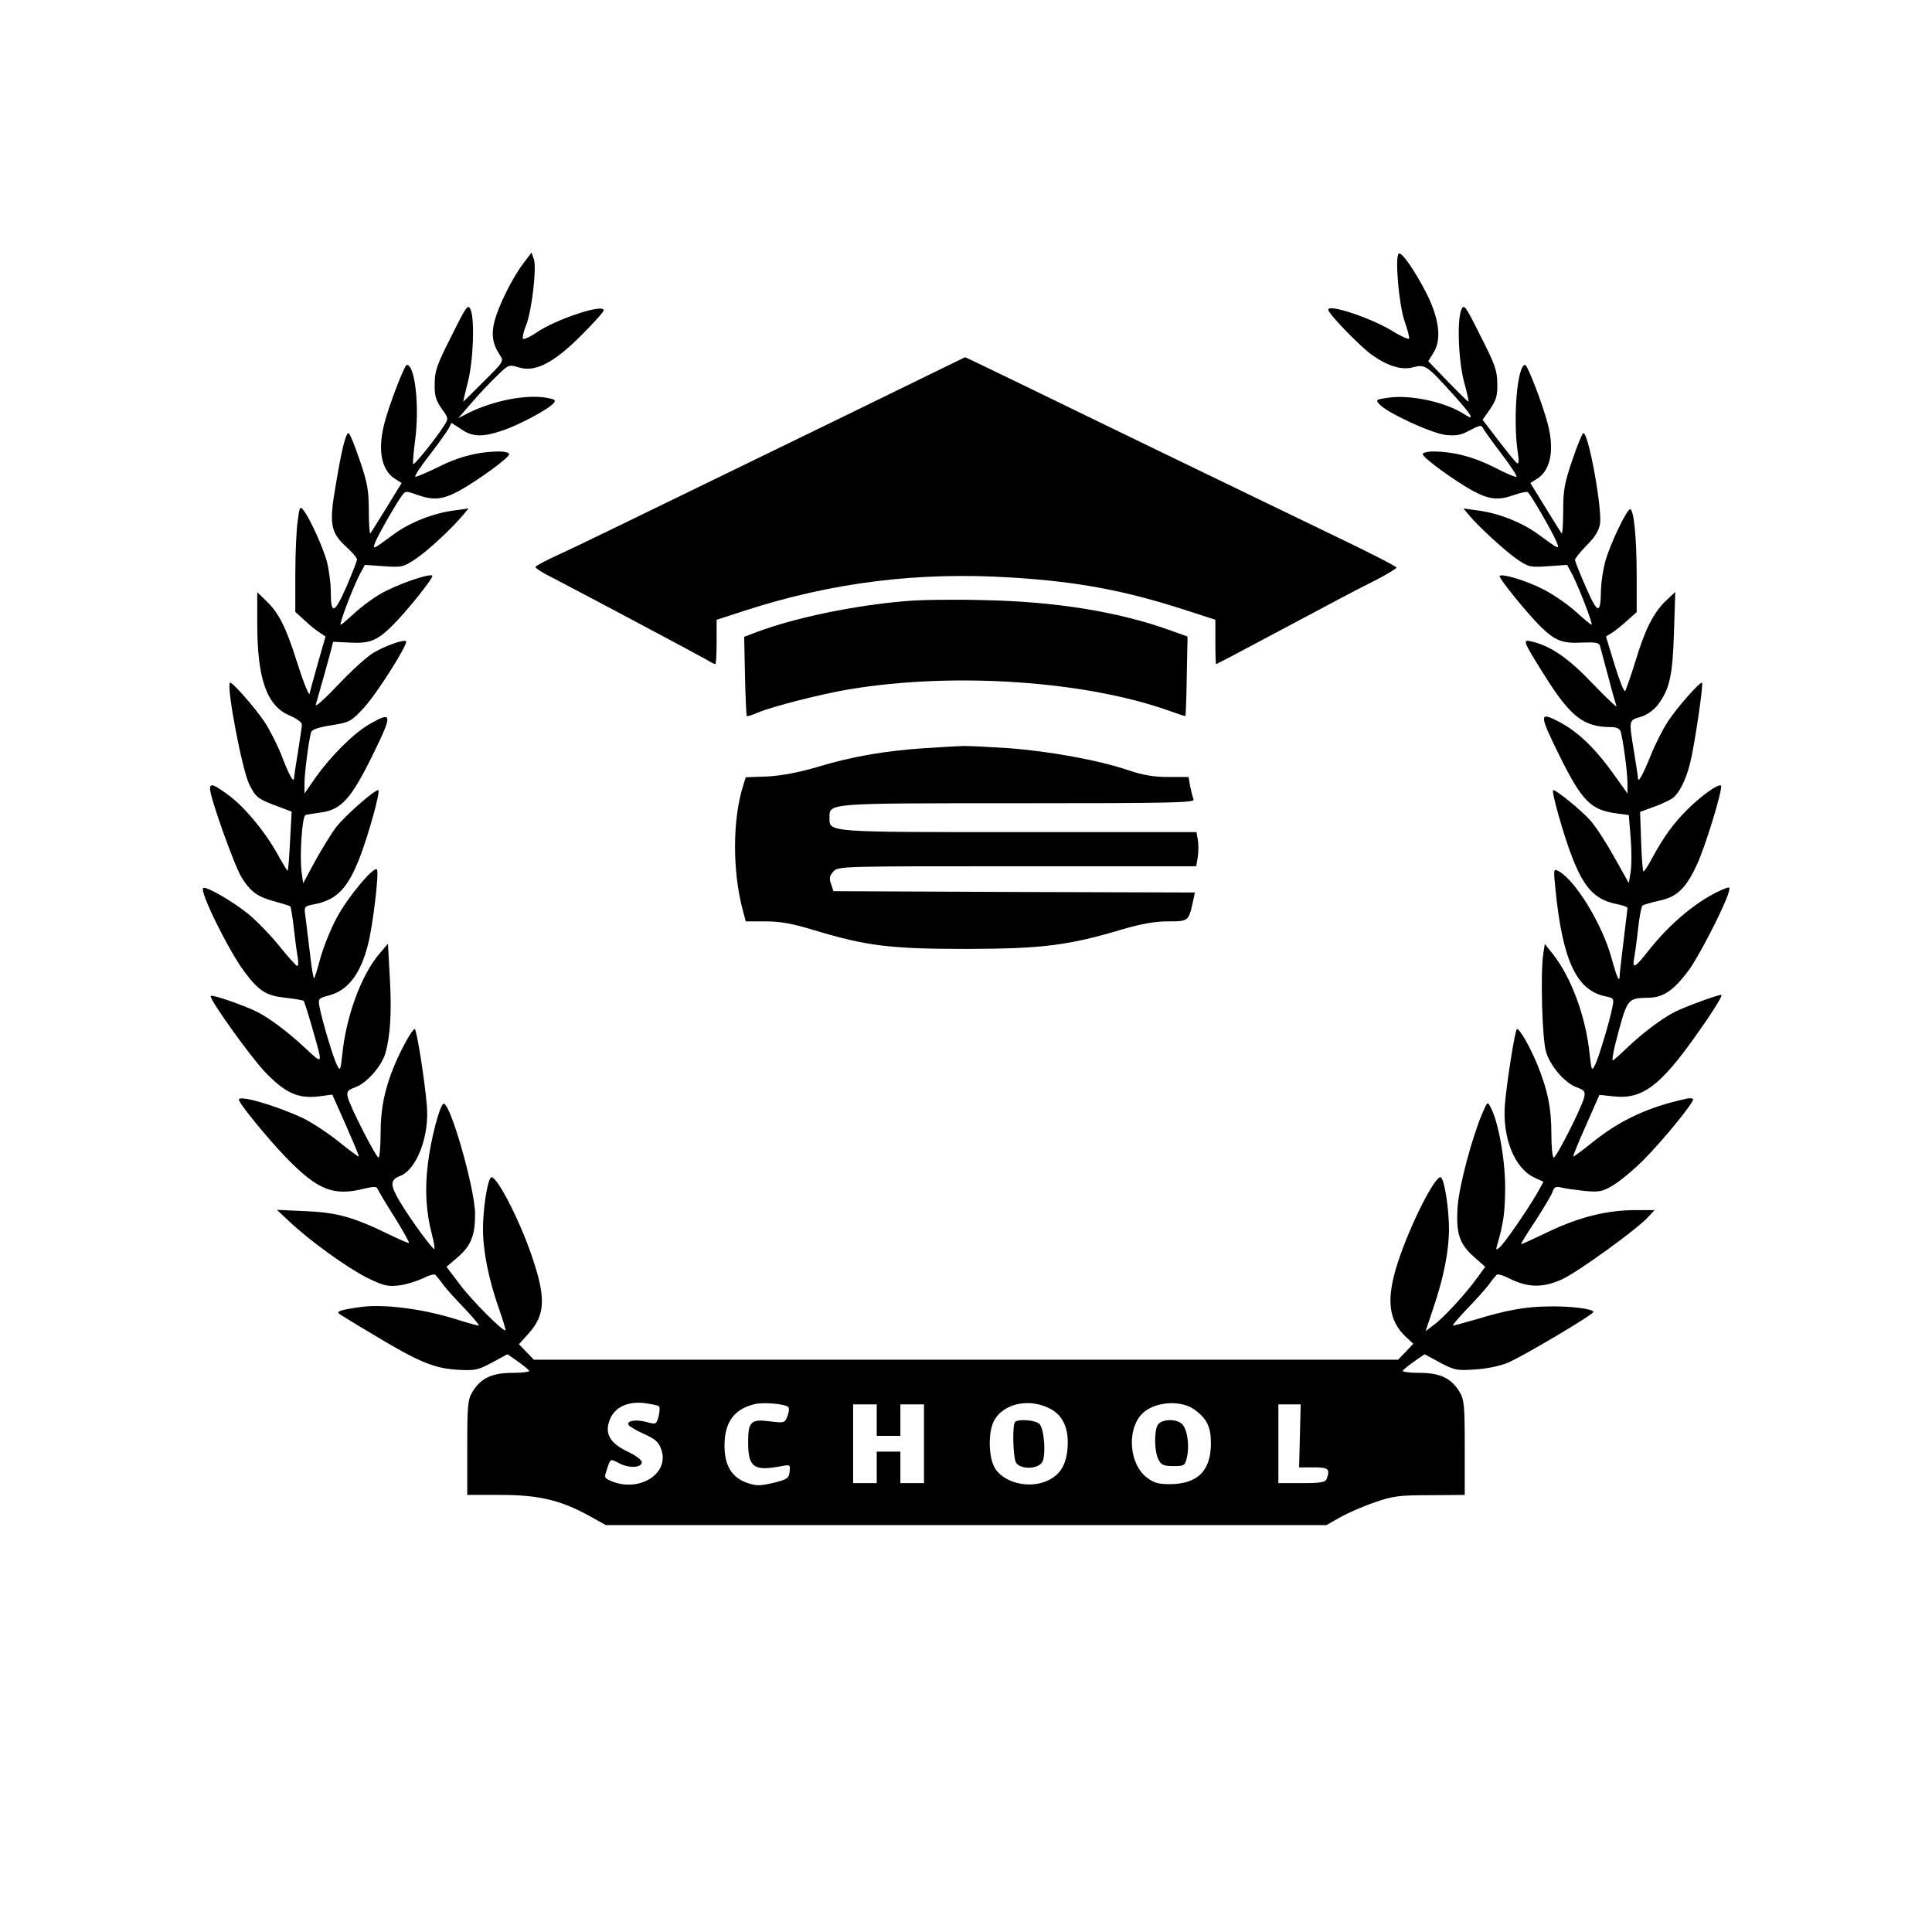 <?xml version="1.0" standalone="no"?>
<!DOCTYPE svg PUBLIC "-//W3C//DTD SVG 20010904//EN"
 "http://www.w3.org/TR/2001/REC-SVG-20010904/DTD/svg10.dtd">
<svg version="1.0" xmlns="http://www.w3.org/2000/svg"
 width="736pt" height="736pt" viewBox="0 0 736 736"
 preserveAspectRatio="xMidYMid meet">

<g transform="translate(0,736) scale(0.1,-0.1)"
fill="#000000" stroke="none">
<path d="M1994 6357 c-42 -55 -94 -160 -110 -220 -13 -51 -8 -87 20 -129 16
-24 15 -26 -61 -101 -42 -42 -77 -77 -78 -77 -1 0 7 33 17 73 21 81 27 238 11
277 -10 23 -15 17 -73 -100 -55 -108 -64 -133 -64 -181 -1 -46 4 -63 26 -95
27 -37 27 -39 10 -65 -30 -48 -113 -151 -118 -147 -2 3 1 42 7 88 18 130 0
290 -31 290 -9 0 -66 -148 -85 -220 -27 -102 -13 -179 38 -213 l27 -17 -57
-93 c-31 -50 -59 -95 -62 -99 -3 -4 -6 34 -6 85 0 79 -5 107 -35 195 -19 56
-38 102 -42 102 -11 0 -26 -60 -49 -198 -26 -148 -20 -181 41 -236 22 -20 40
-41 40 -47 0 -7 -19 -54 -41 -106 -46 -104 -59 -106 -59 -13 0 30 -7 79 -14
108 -15 56 -64 164 -89 197 -14 18 -16 16 -23 -40 -5 -33 -9 -124 -9 -203 l0
-143 35 -32 c19 -18 45 -39 58 -47 l22 -15 -30 -105 c-16 -58 -30 -107 -30
-110 -1 -18 -24 40 -51 125 -39 124 -67 180 -113 224 l-36 35 0 -120 c0 -212
37 -314 124 -350 26 -11 46 -26 46 -34 0 -8 -7 -55 -15 -105 -8 -49 -15 -94
-15 -99 0 -22 -20 13 -47 85 -16 41 -46 100 -66 130 -38 56 -125 155 -131 148
-14 -16 47 -335 74 -388 24 -48 33 -55 103 -81 l58 -22 -6 -111 c-3 -61 -7
-113 -9 -114 -1 -2 -15 21 -31 49 -46 88 -127 187 -188 234 -63 47 -77 52 -77
29 0 -33 93 -293 120 -337 35 -56 61 -75 130 -93 29 -8 54 -16 56 -18 2 -2 9
-42 14 -88 5 -46 12 -96 15 -111 2 -16 1 -28 -3 -28 -4 1 -34 34 -67 75 -33
41 -87 97 -120 124 -58 47 -162 107 -171 98 -14 -14 96 -236 155 -316 57 -77
85 -94 158 -102 35 -4 66 -9 70 -12 3 -4 20 -58 38 -122 35 -123 36 -121 -33
-57 -65 61 -135 113 -182 137 -50 25 -171 67 -177 61 -9 -8 146 -225 205 -288
77 -81 126 -104 205 -95 l53 7 52 -117 c28 -64 51 -118 49 -119 -1 -2 -36 24
-77 57 -41 33 -102 73 -135 89 -100 47 -245 90 -245 71 0 -14 112 -151 182
-223 119 -122 179 -146 296 -116 34 8 47 8 50 0 2 -6 30 -54 64 -107 33 -53
58 -98 56 -100 -1 -2 -34 12 -73 31 -139 68 -202 85 -320 90 l-110 5 49 -46
c78 -73 215 -172 293 -212 64 -31 79 -35 122 -30 27 3 68 16 92 27 23 12 45
18 48 13 4 -4 18 -21 30 -38 12 -16 50 -58 83 -92 33 -35 56 -63 52 -63 -5 0
-45 11 -89 25 -128 40 -281 59 -367 45 -70 -10 -86 -16 -77 -24 2 -2 58 -37
124 -76 177 -107 236 -132 325 -138 69 -4 80 -2 134 27 l59 32 39 -27 c21 -15
41 -31 44 -36 3 -4 -25 -8 -63 -8 -79 0 -121 -20 -153 -72 -18 -30 -20 -51
-20 -213 l0 -180 128 0 c145 0 229 -20 339 -81 l61 -34 1372 0 1373 0 51 29
c28 16 87 42 131 57 71 25 95 28 213 28 l132 1 0 180 c0 162 -2 183 -20 213
-32 52 -74 72 -153 72 -38 0 -66 4 -63 8 3 5 23 21 44 36 l39 27 59 -32 c55
-29 65 -31 134 -26 46 3 94 13 125 26 62 27 325 183 325 193 0 12 -91 23 -172
21 -87 -1 -159 -14 -274 -49 -45 -13 -85 -24 -89 -24 -4 0 20 28 53 63 33 34
71 76 83 92 12 17 26 34 30 38 3 5 25 -1 48 -13 72 -36 129 -37 203 -3 63 30
282 188 327 237 l24 26 -72 0 c-108 0 -213 -26 -329 -81 -56 -27 -105 -49
-107 -49 -3 0 22 41 55 90 32 50 62 100 65 111 6 17 12 20 33 15 15 -4 55 -9
89 -13 55 -5 67 -3 109 22 25 15 77 58 114 95 71 71 190 216 190 232 0 4 -12
6 -27 2 -143 -31 -250 -81 -353 -163 -41 -33 -76 -59 -77 -57 -1 1 20 55 49
119 l51 116 57 -6 c106 -11 175 41 307 227 70 98 108 160 100 160 -14 0 -140
-46 -177 -65 -49 -25 -121 -79 -183 -138 -21 -20 -44 -41 -51 -46 -8 -7 0 36
19 106 35 128 37 131 116 132 55 1 95 28 151 103 38 50 138 245 153 297 6 21
5 23 -11 17 -96 -37 -210 -129 -299 -244 -46 -58 -57 -64 -50 -24 3 15 10 65
15 111 5 47 13 88 17 91 5 4 34 12 65 19 66 14 100 46 141 134 32 66 102 295
93 304 -9 9 -76 -39 -129 -92 -52 -52 -89 -103 -132 -182 -15 -29 -31 -53 -34
-53 -3 0 -7 51 -9 113 l-4 114 49 18 c26 9 58 24 70 31 28 17 56 72 72 139 16
62 51 299 45 304 -6 6 -92 -90 -129 -146 -19 -28 -49 -87 -66 -130 -30 -74
-49 -109 -49 -87 0 5 -7 50 -15 99 -20 124 -21 120 25 134 24 7 49 25 65 45
45 60 57 110 62 276 l5 155 -35 -33 c-48 -46 -80 -109 -117 -232 -18 -58 -36
-108 -39 -113 -4 -4 -22 41 -40 100 l-33 108 24 15 c12 8 39 29 58 47 l35 31
0 139 c0 146 -11 253 -25 253 -13 0 -78 -137 -95 -200 -8 -30 -15 -77 -16
-105 -1 -98 -12 -96 -57 7 -23 52 -42 100 -42 105 0 6 20 30 44 55 30 29 47
56 51 81 10 54 -43 347 -63 347 -4 0 -23 -46 -42 -102 -30 -88 -35 -116 -35
-195 0 -51 -3 -89 -6 -85 -3 4 -31 49 -62 99 l-57 93 27 17 c51 33 65 111 39
209 -19 74 -77 224 -86 224 -30 0 -47 -205 -28 -333 5 -31 4 -46 -2 -42 -6 3
-37 42 -71 86 l-61 80 29 41 c23 34 28 51 27 97 0 48 -9 74 -64 181 -58 117
-63 123 -73 100 -17 -40 -11 -197 11 -277 11 -40 18 -73 16 -73 -3 0 -38 35
-79 77 l-74 77 21 34 c30 49 21 127 -27 223 -45 88 -95 160 -106 153 -16 -9 0
-192 21 -255 12 -34 20 -65 18 -69 -2 -4 -32 9 -67 31 -82 49 -241 102 -241
79 0 -15 124 -143 169 -174 61 -42 112 -57 155 -45 45 12 53 6 154 -106 71
-79 83 -101 40 -73 -70 46 -203 75 -289 63 -48 -7 -50 -8 -33 -26 29 -32 196
-109 251 -116 42 -4 58 -1 93 18 31 17 44 20 47 12 3 -7 34 -51 70 -98 36 -47
63 -88 60 -91 -3 -3 -41 13 -85 36 -79 40 -157 60 -234 60 -21 0 -38 -5 -38
-10 0 -14 122 -102 191 -140 64 -34 97 -37 159 -15 23 8 46 13 50 10 11 -7 97
-157 110 -190 12 -30 11 -30 -72 31 -62 45 -151 80 -233 90 l-50 7 20 -24 c36
-44 140 -139 185 -170 43 -29 49 -31 118 -26 l72 5 21 -39 c26 -52 79 -189 72
-189 -3 0 -29 22 -58 48 -29 27 -84 65 -122 85 -65 34 -160 63 -170 53 -6 -6
106 -144 156 -193 55 -54 84 -65 157 -61 51 2 65 0 69 -12 2 -8 16 -60 31
-115 14 -55 29 -106 32 -115 3 -8 -37 30 -90 85 -94 99 -159 143 -232 161 -37
9 -36 5 46 -126 101 -161 150 -200 257 -200 19 0 32 -6 35 -17 9 -30 26 -155
26 -197 l0 -39 -42 59 c-79 112 -144 175 -220 215 -75 39 -75 28 1 -126 88
-178 121 -211 221 -224 l45 -6 7 -86 c4 -48 4 -106 0 -130 l-7 -43 -55 98
c-30 54 -71 118 -92 141 -35 39 -128 115 -141 115 -9 0 40 -173 72 -255 47
-121 89 -164 174 -180 20 -4 37 -10 37 -14 0 -3 -7 -60 -15 -126 -8 -65 -15
-126 -15 -134 0 -27 -11 -4 -31 70 -35 128 -138 296 -201 330 -20 11 -20 9
-13 -63 27 -276 80 -392 193 -414 29 -6 31 -9 25 -38 -10 -54 -53 -197 -67
-224 -12 -23 -13 -21 -20 40 -14 142 -69 293 -140 383 l-31 39 -6 -39 c-11
-76 -4 -328 11 -373 17 -55 72 -118 116 -134 30 -11 34 -16 29 -38 -8 -37
-106 -230 -116 -230 -5 0 -9 41 -9 91 0 98 -14 167 -55 267 -26 63 -65 132
-76 132 -7 0 -38 -197 -46 -287 -10 -127 36 -243 112 -279 l35 -16 -26 -47
c-39 -66 -123 -188 -141 -203 -14 -11 -15 -10 -10 7 25 86 30 123 31 220 0
109 -26 253 -56 308 -11 21 -12 20 -30 -22 -41 -96 -89 -278 -95 -357 -7 -102
6 -142 62 -192 l43 -38 -32 -44 c-44 -61 -132 -156 -167 -180 l-28 -21 29 87
c40 117 60 219 60 302 0 74 -16 182 -30 196 -18 18 -118 -178 -166 -327 -44
-137 -35 -218 33 -281 l27 -25 -29 -31 -29 -30 -1646 0 -1646 0 -29 30 -28 29
36 40 c65 72 68 137 12 299 -48 141 -138 313 -155 296 -14 -14 -30 -122 -30
-196 0 -84 22 -193 60 -301 16 -45 27 -83 26 -85 -8 -7 -130 115 -175 176
l-50 66 41 35 c52 44 68 84 68 165 0 97 -97 435 -121 421 -15 -10 -48 -136
-59 -230 -12 -96 -7 -181 15 -266 8 -29 12 -55 10 -57 -5 -5 -86 105 -131 179
-38 64 -39 84 0 99 64 24 113 154 102 270 -9 105 -39 290 -46 290 -9 0 -51
-75 -78 -140 -37 -90 -52 -163 -52 -259 0 -50 -4 -91 -8 -91 -9 0 -109 195
-117 230 -5 22 -1 27 29 38 43 16 99 79 114 129 19 66 25 158 17 290 l-7 128
-34 -40 c-68 -81 -126 -238 -140 -383 -7 -61 -8 -63 -20 -40 -14 27 -57 170
-67 224 -5 29 -4 31 37 42 72 19 121 83 149 198 18 71 42 273 33 282 -13 12
-112 -107 -153 -184 -23 -43 -51 -112 -62 -153 -11 -41 -22 -76 -24 -78 -3 -2
-10 40 -16 94 -7 54 -14 117 -17 139 -6 41 -6 41 32 49 86 16 128 59 174 177
35 90 81 258 71 258 -16 0 -128 -99 -162 -143 -19 -26 -55 -85 -80 -130 l-44
-82 -6 43 c-8 63 2 213 15 217 6 2 33 6 59 10 77 10 115 52 197 219 77 157 76
168 -13 117 -60 -35 -146 -120 -206 -205 l-41 -59 0 39 c0 40 17 167 25 194 3
11 28 19 77 27 70 11 75 14 123 65 50 54 171 245 162 255 -8 8 -76 -16 -123
-43 -23 -13 -83 -67 -134 -121 -51 -54 -90 -89 -87 -78 26 91 47 166 56 200
l10 40 65 -3 c73 -4 102 7 157 61 54 52 162 187 156 194 -11 10 -142 -36 -202
-72 -33 -20 -78 -54 -100 -76 -23 -21 -44 -39 -47 -39 -7 0 43 133 71 189 l21
39 72 -5 c70 -5 75 -3 122 28 46 31 138 116 181 168 l20 24 -50 -7 c-82 -10
-171 -45 -233 -90 -84 -62 -84 -62 -72 -31 11 28 79 147 102 178 12 17 16 17
57 2 63 -22 96 -19 160 15 69 38 191 126 191 140 0 5 -17 10 -37 10 -78 0
-157 -20 -235 -60 -45 -22 -83 -38 -86 -36 -3 3 22 41 55 83 33 43 65 88 72
100 l11 22 37 -24 c43 -30 81 -31 158 -5 65 22 176 82 194 104 10 12 5 15 -29
21 -77 13 -203 -12 -295 -58 l-39 -20 51 59 c28 33 71 78 96 102 44 43 45 44
85 32 61 -19 133 18 238 124 46 46 84 88 84 94 0 26 -179 -33 -255 -84 -27
-19 -52 -29 -53 -24 -2 6 3 29 12 50 22 54 41 220 30 252 l-9 26 -31 -41z
m517 -4355 c3 -4 2 -21 -2 -38 -9 -31 -10 -31 -47 -21 -41 11 -77 4 -67 -12 3
-5 30 -21 59 -34 44 -20 56 -31 66 -61 30 -91 -86 -163 -192 -118 -26 11 -27
13 -16 44 14 43 12 42 48 23 37 -19 85 -17 85 5 0 8 -25 27 -56 41 -68 33 -87
70 -65 123 19 46 68 68 131 61 28 -4 53 -9 56 -13z m492 -2 c4 -4 3 -19 -3
-34 -10 -27 -12 -27 -65 -21 -74 10 -85 0 -85 -79 0 -95 21 -111 123 -92 38 7
38 7 35 -21 -3 -25 -9 -29 -62 -42 -51 -12 -65 -12 -100 0 -58 20 -86 66 -86
141 0 90 36 140 115 159 33 8 115 1 128 -11z m1002 -9 c45 -25 67 -75 62 -144
-4 -64 -26 -103 -73 -126 -73 -36 -178 -9 -208 54 -20 42 -21 127 -1 169 34
70 138 93 220 47z m544 0 c48 -34 64 -66 64 -129 0 -106 -51 -156 -159 -156
-40 0 -59 5 -86 26 -64 49 -76 174 -22 237 42 50 148 61 203 22z m-1209 -41
l0 -60 45 0 45 0 0 60 0 60 45 0 45 0 0 -150 0 -150 -45 0 -45 0 0 60 0 60
-45 0 -45 0 0 -60 0 -60 -45 0 -45 0 0 150 0 150 45 0 45 0 0 -60z m1612 -60
l-3 -120 55 0 c57 0 64 -6 50 -44 -5 -13 -23 -16 -95 -16 l-89 0 0 150 0 150
43 0 42 0 -3 -120z"/>
<path d="M3867 1943 c-11 -10 -8 -132 3 -154 16 -28 85 -27 101 2 14 27 7 122
-10 143 -13 16 -81 22 -94 9z"/>
<path d="M4410 1931 c-14 -27 -12 -101 3 -131 11 -21 20 -25 57 -25 42 0 44 1
52 35 10 44 1 106 -19 125 -22 22 -80 19 -93 -4z"/>
<path d="M3215 5774 c-874 -425 -1000 -487 -1087 -527 -49 -22 -88 -43 -88
-47 0 -5 28 -23 63 -40 150 -78 574 -304 594 -316 12 -8 25 -14 28 -14 3 0 5
38 5 84 l0 85 108 35 c334 108 659 148 1014 126 256 -16 433 -49 670 -126
l108 -35 0 -85 c0 -46 1 -84 3 -84 2 0 118 61 258 136 140 75 293 156 342 180
48 24 87 48 87 52 0 4 -107 59 -237 121 -282 136 -857 414 -1177 570 -126 61
-229 111 -230 110 -1 0 -208 -102 -461 -225z"/>
<path d="M3450 5070 c-195 -16 -420 -63 -565 -117 l-50 -19 3 -149 c2 -83 5
-151 7 -153 2 -2 20 4 41 13 57 24 246 72 349 89 401 67 907 32 1228 -85 28
-10 52 -18 53 -16 1 1 4 70 5 152 l3 150 -64 23 c-199 72 -441 111 -720 116
-107 3 -238 1 -290 -4z"/>
<path d="M3525 4510 c-152 -10 -281 -32 -415 -73 -69 -20 -133 -32 -187 -35
l-82 -3 -10 -32 c-41 -130 -41 -327 -1 -476 l11 -41 74 0 c57 0 103 -8 188
-34 199 -60 290 -71 582 -71 287 1 384 13 592 75 72 21 123 30 173 30 77 0 78
0 95 77 l7 33 -688 2 -689 3 -9 27 c-8 22 -6 32 9 48 18 20 27 20 700 20 l682
0 6 36 c3 20 3 49 0 65 l-5 29 -677 0 c-737 0 -721 -1 -721 55 0 56 -15 55
718 55 580 0 673 2 669 14 -3 8 -9 31 -13 50 l-6 36 -77 0 c-55 0 -97 7 -150
25 -115 39 -301 73 -461 85 -80 5 -156 9 -170 8 -14 0 -79 -4 -145 -8z"/>
</g>
</svg>
